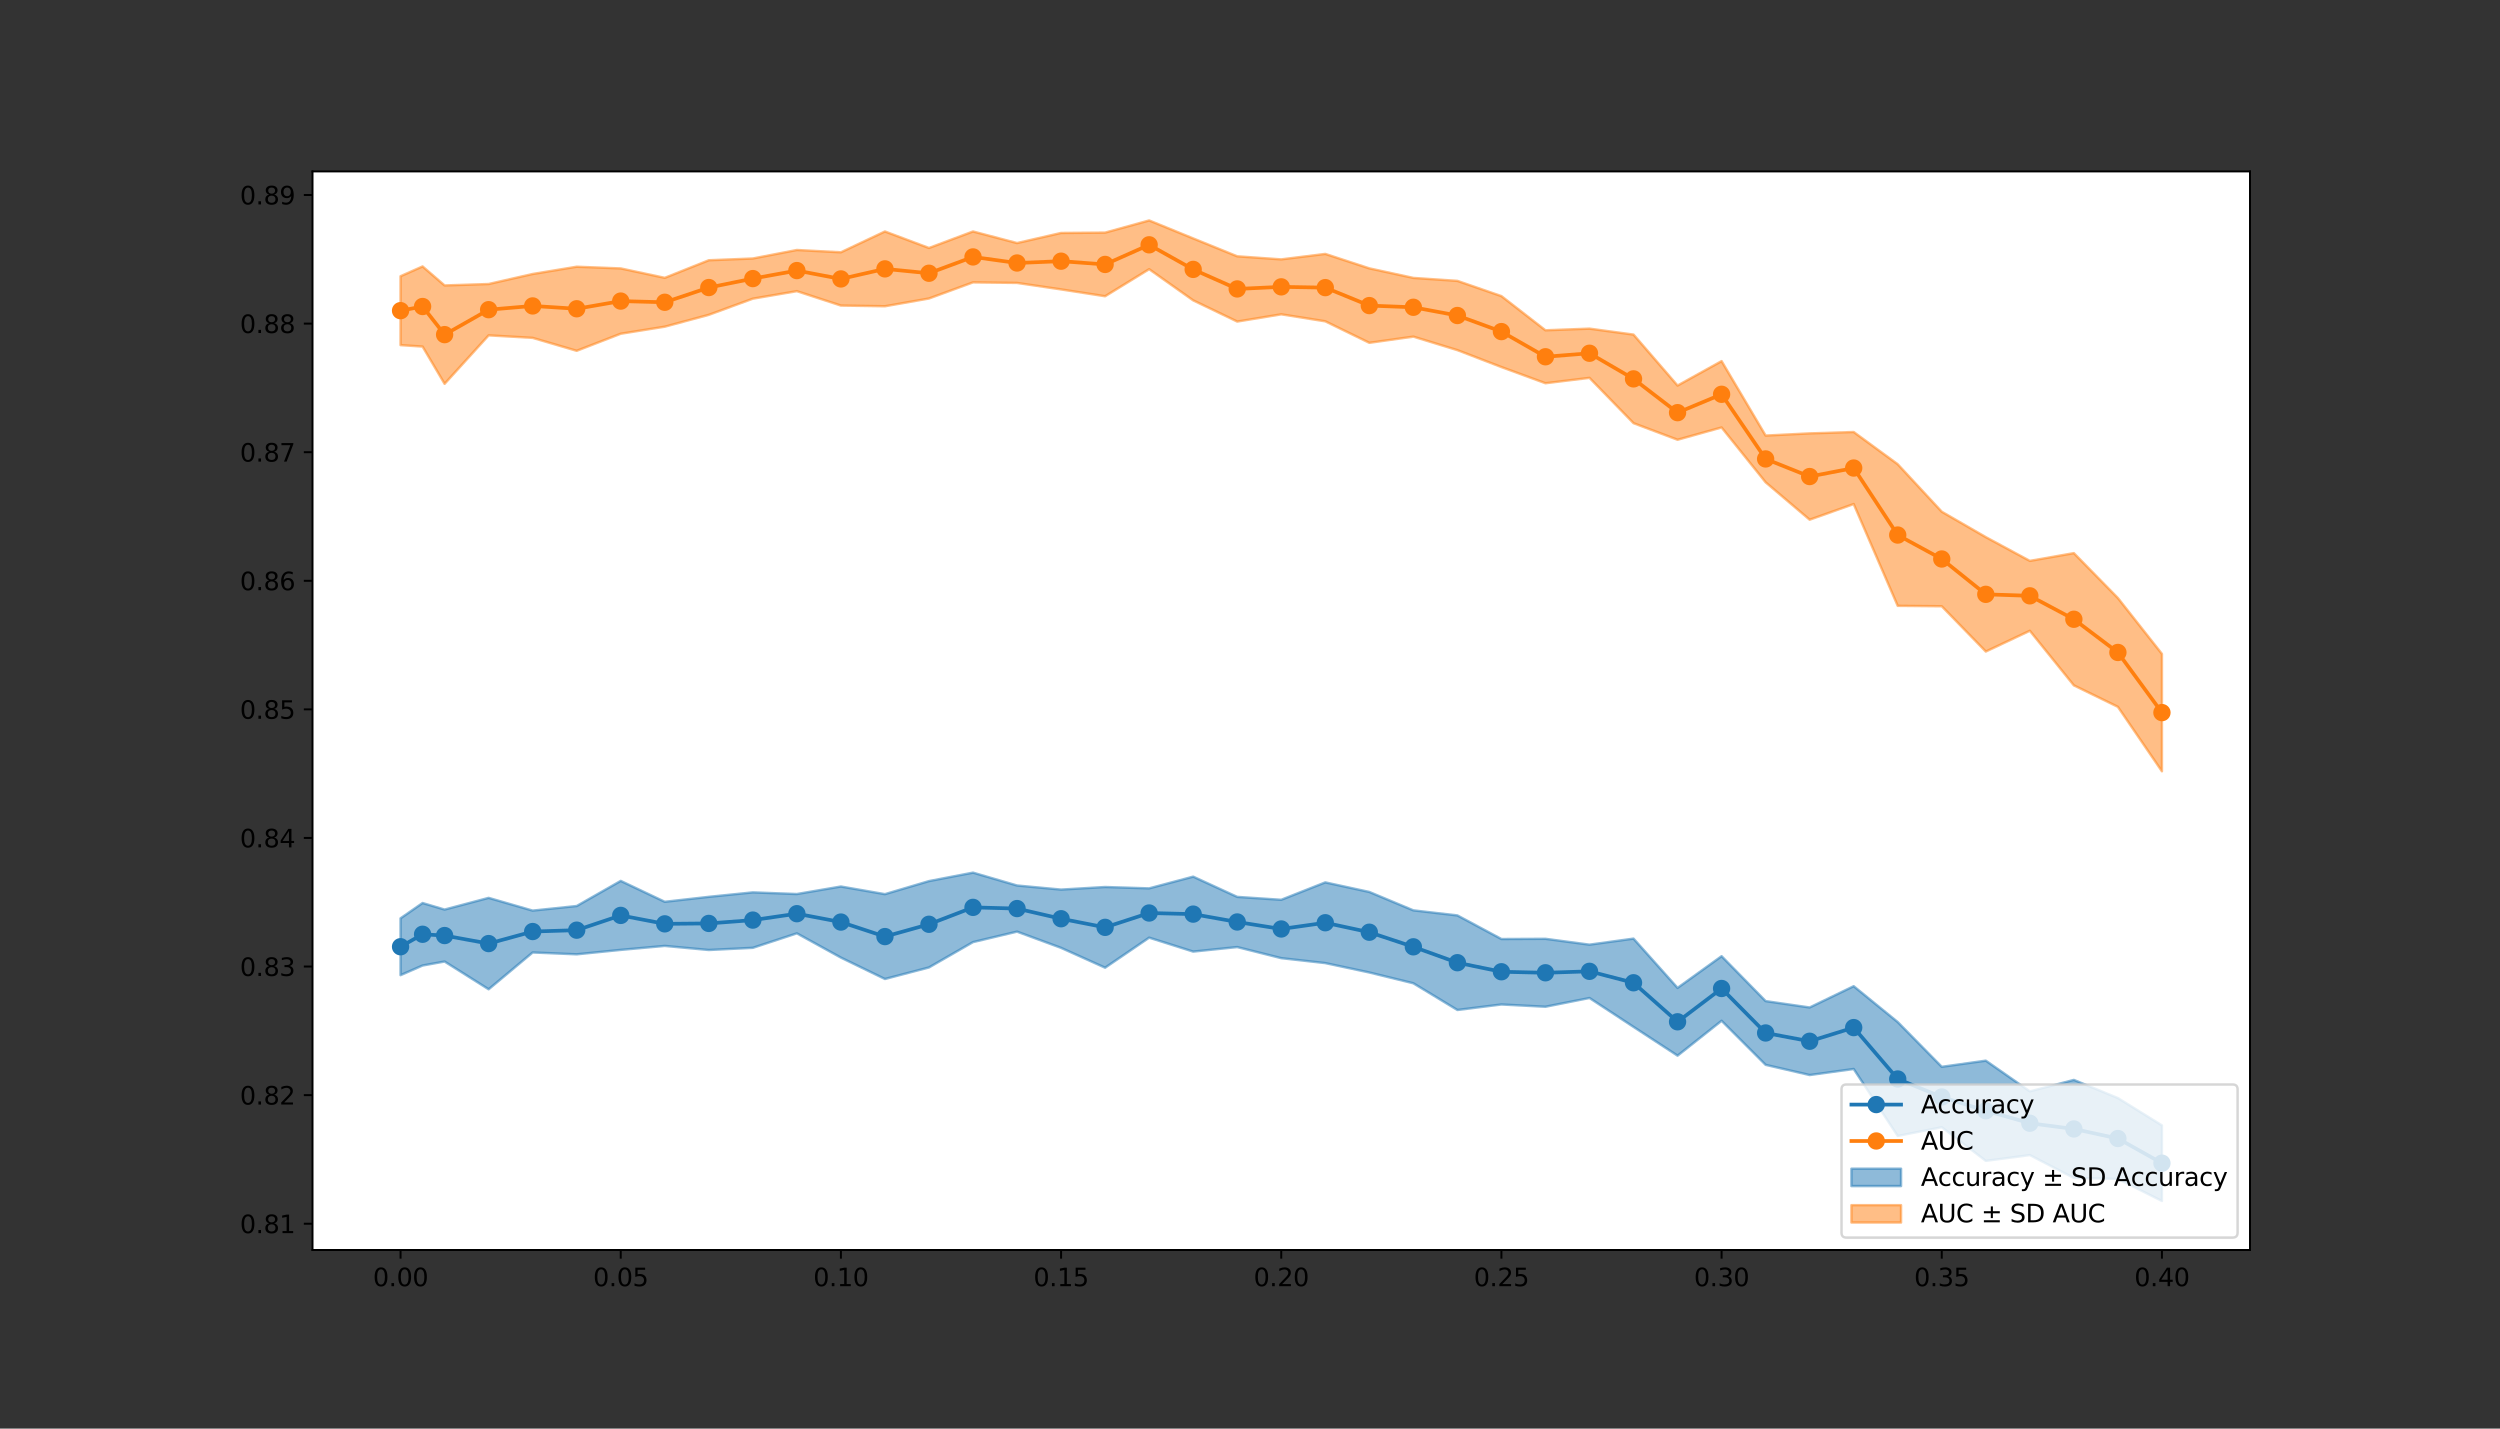 <?xml version="1.0" encoding="utf-8" standalone="no"?>
<!DOCTYPE svg PUBLIC "-//W3C//DTD SVG 1.1//EN"
  "http://www.w3.org/Graphics/SVG/1.1/DTD/svg11.dtd">
<svg height="576pt" version="1.1" viewBox="0 0 1008 576" width="1008pt" xmlns="http://www.w3.org/2000/svg" xmlns:xlink="http://www.w3.org/1999/xlink">
 <rect x="0" y="0" width="1008" height="576" fill="#333333" stroke="none"/>
 <defs>
  <style type="text/css">*{stroke-linecap:butt;stroke-linejoin:round;}</style>
 </defs>
 <g id="figure_1">
  <g id="patch_1">
   <path d="M 0 576 
L 1008 576 
L 1008 0 
L 0 0 
z
" style="fill:none;"/>
  </g>
  <g id="axes_1">
   <g id="patch_2">
    <path d="M 126 504 
L 907.2 504 
L 907.2 69.12 
L 126 69.12 
z
" style="fill:#ffffff;"/>
   </g>
   <g id="PolyCollection_1">
    <defs>
     <path d="M 161.509 -205.732 
L 161.509 -182.819 
L 170.386 -186.707 
L 179.264 -188.313 
L 197.018 -177.125 
L 214.773 -191.968 
L 232.527 -191.219 
L 250.282 -193.006 
L 268.036 -194.611 
L 285.791 -192.961 
L 303.545 -193.841 
L 321.3 -199.676 
L 339.055 -189.897 
L 356.809 -181.273 
L 374.564 -185.923 
L 392.318 -196.144 
L 410.073 -200.365 
L 427.827 -193.821 
L 445.582 -185.826 
L 463.336 -197.941 
L 481.091 -192.32 
L 498.845 -194.147 
L 516.6 -189.675 
L 534.355 -187.682 
L 552.109 -183.896 
L 569.864 -179.542 
L 587.618 -168.776 
L 605.373 -170.995 
L 623.127 -170.082 
L 640.882 -173.611 
L 658.636 -161.954 
L 676.391 -150.361 
L 694.145 -164.423 
L 711.9 -146.656 
L 729.655 -142.546 
L 747.409 -144.985 
L 765.164 -117.995 
L 782.918 -121.513 
L 800.673 -107.942 
L 818.427 -110.275 
L 836.182 -101.044 
L 853.936 -100.653 
L 871.691 -91.767 
L 871.691 -122.238 
L 871.691 -122.238 
L 853.936 -133.251 
L 836.182 -140.572 
L 818.427 -135.955 
L 800.673 -148.34 
L 782.918 -145.855 
L 765.164 -163.901 
L 747.409 -178.361 
L 729.655 -169.783 
L 711.9 -172.352 
L 694.145 -190.458 
L 676.391 -177.667 
L 658.636 -197.541 
L 640.882 -195.11 
L 623.127 -197.469 
L 605.373 -197.382 
L 587.618 -206.899 
L 569.864 -208.94 
L 552.109 -216.36 
L 534.355 -220.217 
L 516.6 -213.198 
L 498.845 -214.372 
L 481.091 -222.533 
L 463.336 -217.807 
L 445.582 -218.355 
L 427.827 -217.314 
L 410.073 -218.964 
L 392.318 -224.149 
L 374.564 -220.737 
L 356.809 -215.472 
L 339.055 -218.553 
L 321.3 -215.522 
L 303.545 -216.192 
L 285.791 -214.388 
L 268.036 -212.393 
L 250.282 -220.815 
L 232.527 -210.69 
L 214.773 -208.839 
L 197.018 -213.974 
L 179.264 -209.258 
L 170.386 -211.897 
L 161.509 -205.732 
z
" id="mc3b24906cd" style="stroke:#1f77b4;stroke-opacity:0.5;"/>
    </defs>
    <g clip-path="url(#p1fa6689e4a)">
     <use style="fill:#1f77b4;fill-opacity:0.5;stroke:#1f77b4;stroke-opacity:0.5;" x="0" xlink:href="#mc3b24906cd" y="576"/>
    </g>
   </g>
   <g id="PolyCollection_2">
    <defs>
     <path d="M 161.509 -464.632 
L 161.509 -436.849 
L 170.386 -436.261 
L 179.264 -421.243 
L 197.018 -440.786 
L 214.773 -439.769 
L 232.527 -434.555 
L 250.282 -441.437 
L 268.036 -444.278 
L 285.791 -449.062 
L 303.545 -455.573 
L 321.3 -458.605 
L 339.055 -452.799 
L 356.809 -452.513 
L 374.564 -455.643 
L 392.318 -462.149 
L 410.073 -461.925 
L 427.827 -459.311 
L 445.582 -456.553 
L 463.336 -467.466 
L 481.091 -454.894 
L 498.845 -446.346 
L 516.6 -449.265 
L 534.355 -446.443 
L 552.109 -437.78 
L 569.864 -440.272 
L 587.618 -434.827 
L 605.373 -427.998 
L 623.127 -421.482 
L 640.882 -423.649 
L 658.636 -405.381 
L 676.391 -398.694 
L 694.145 -403.648 
L 711.9 -381.535 
L 729.655 -366.457 
L 747.409 -372.767 
L 765.164 -331.726 
L 782.918 -331.553 
L 800.673 -313.3 
L 818.427 -321.676 
L 836.182 -299.657 
L 853.936 -290.995 
L 871.691 -265.023 
L 871.691 -312.338 
L 871.691 -312.338 
L 853.936 -334.858 
L 836.182 -352.976 
L 818.427 -349.848 
L 800.673 -359.427 
L 782.918 -369.67 
L 765.164 -388.81 
L 747.409 -401.813 
L 729.655 -401.258 
L 711.9 -400.373 
L 694.145 -430.394 
L 676.391 -420.539 
L 658.636 -441.091 
L 640.882 -443.49 
L 623.127 -442.823 
L 605.373 -456.604 
L 587.618 -462.746 
L 569.864 -463.942 
L 552.109 -467.796 
L 534.355 -473.617 
L 516.6 -471.416 
L 498.845 -472.655 
L 481.091 -479.863 
L 463.336 -487.113 
L 445.582 -482.206 
L 427.827 -482.07 
L 410.073 -477.994 
L 392.318 -482.666 
L 374.564 -476.008 
L 356.809 -482.666 
L 339.055 -474.269 
L 321.3 -475.202 
L 303.545 -471.771 
L 285.791 -471.061 
L 268.036 -463.97 
L 250.282 -467.767 
L 232.527 -468.455 
L 214.773 -465.526 
L 197.018 -461.482 
L 179.264 -460.909 
L 170.386 -468.567 
L 161.509 -464.632 
z
" id="m35dcab99c6" style="stroke:#ff7f0e;stroke-opacity:0.5;"/>
    </defs>
    <g clip-path="url(#p1fa6689e4a)">
     <use style="fill:#ff7f0e;fill-opacity:0.5;stroke:#ff7f0e;stroke-opacity:0.5;" x="0" xlink:href="#m35dcab99c6" y="576"/>
    </g>
   </g>
   <g id="matplotlib.axis_1">
    <g id="xtick_1">
     <g id="line2d_1">
      <defs>
       <path d="M 0 0 
L 0 3.5 
" id="mb67e1bfc4e" style="stroke:#000000;stroke-width:0.8;"/>
      </defs>
      <g>
       <use style="stroke:#000000;stroke-width:0.8;" x="161.509" xlink:href="#mb67e1bfc4e" y="504"/>
      </g>
     </g>
     <g id="text_1">
      <!-- 0.00 -->
      <g transform="translate(150.376 518.598)scale(0.1 -0.1)">
       <defs>
        <path d="M 2034 4250 
Q 1547 4250 1301 3770 
Q 1056 3291 1056 2328 
Q 1056 1369 1301 889 
Q 1547 409 2034 409 
Q 2525 409 2770 889 
Q 3016 1369 3016 2328 
Q 3016 3291 2770 3770 
Q 2525 4250 2034 4250 
z
M 2034 4750 
Q 2819 4750 3233 4129 
Q 3647 3509 3647 2328 
Q 3647 1150 3233 529 
Q 2819 -91 2034 -91 
Q 1250 -91 836 529 
Q 422 1150 422 2328 
Q 422 3509 836 4129 
Q 1250 4750 2034 4750 
z
" id="DejaVuSans-30" transform="scale(0.016)"/>
        <path d="M 684 794 
L 1344 794 
L 1344 0 
L 684 0 
L 684 794 
z
" id="DejaVuSans-2e" transform="scale(0.016)"/>
       </defs>
       <use xlink:href="#DejaVuSans-30"/>
       <use x="63.623" xlink:href="#DejaVuSans-2e"/>
       <use x="95.41" xlink:href="#DejaVuSans-30"/>
       <use x="159.033" xlink:href="#DejaVuSans-30"/>
      </g>
     </g>
    </g>
    <g id="xtick_2">
     <g id="line2d_2">
      <g>
       <use style="stroke:#000000;stroke-width:0.8;" x="250.282" xlink:href="#mb67e1bfc4e" y="504"/>
      </g>
     </g>
     <g id="text_2">
      <!-- 0.05 -->
      <g transform="translate(239.149 518.598)scale(0.1 -0.1)">
       <defs>
        <path d="M 691 4666 
L 3169 4666 
L 3169 4134 
L 1269 4134 
L 1269 2991 
Q 1406 3038 1543 3061 
Q 1681 3084 1819 3084 
Q 2600 3084 3056 2656 
Q 3513 2228 3513 1497 
Q 3513 744 3044 326 
Q 2575 -91 1722 -91 
Q 1428 -91 1123 -41 
Q 819 9 494 109 
L 494 744 
Q 775 591 1075 516 
Q 1375 441 1709 441 
Q 2250 441 2565 725 
Q 2881 1009 2881 1497 
Q 2881 1984 2565 2268 
Q 2250 2553 1709 2553 
Q 1456 2553 1204 2497 
Q 953 2441 691 2322 
L 691 4666 
z
" id="DejaVuSans-35" transform="scale(0.016)"/>
       </defs>
       <use xlink:href="#DejaVuSans-30"/>
       <use x="63.623" xlink:href="#DejaVuSans-2e"/>
       <use x="95.41" xlink:href="#DejaVuSans-30"/>
       <use x="159.033" xlink:href="#DejaVuSans-35"/>
      </g>
     </g>
    </g>
    <g id="xtick_3">
     <g id="line2d_3">
      <g>
       <use style="stroke:#000000;stroke-width:0.8;" x="339.055" xlink:href="#mb67e1bfc4e" y="504"/>
      </g>
     </g>
     <g id="text_3">
      <!-- 0.10 -->
      <g transform="translate(327.922 518.598)scale(0.1 -0.1)">
       <defs>
        <path d="M 794 531 
L 1825 531 
L 1825 4091 
L 703 3866 
L 703 4441 
L 1819 4666 
L 2450 4666 
L 2450 531 
L 3481 531 
L 3481 0 
L 794 0 
L 794 531 
z
" id="DejaVuSans-31" transform="scale(0.016)"/>
       </defs>
       <use xlink:href="#DejaVuSans-30"/>
       <use x="63.623" xlink:href="#DejaVuSans-2e"/>
       <use x="95.41" xlink:href="#DejaVuSans-31"/>
       <use x="159.033" xlink:href="#DejaVuSans-30"/>
      </g>
     </g>
    </g>
    <g id="xtick_4">
     <g id="line2d_4">
      <g>
       <use style="stroke:#000000;stroke-width:0.8;" x="427.827" xlink:href="#mb67e1bfc4e" y="504"/>
      </g>
     </g>
     <g id="text_4">
      <!-- 0.15 -->
      <g transform="translate(416.694 518.598)scale(0.1 -0.1)">
       <use xlink:href="#DejaVuSans-30"/>
       <use x="63.623" xlink:href="#DejaVuSans-2e"/>
       <use x="95.41" xlink:href="#DejaVuSans-31"/>
       <use x="159.033" xlink:href="#DejaVuSans-35"/>
      </g>
     </g>
    </g>
    <g id="xtick_5">
     <g id="line2d_5">
      <g>
       <use style="stroke:#000000;stroke-width:0.8;" x="516.6" xlink:href="#mb67e1bfc4e" y="504"/>
      </g>
     </g>
     <g id="text_5">
      <!-- 0.20 -->
      <g transform="translate(505.467 518.598)scale(0.1 -0.1)">
       <defs>
        <path d="M 1228 531 
L 3431 531 
L 3431 0 
L 469 0 
L 469 531 
Q 828 903 1448 1529 
Q 2069 2156 2228 2338 
Q 2531 2678 2651 2914 
Q 2772 3150 2772 3378 
Q 2772 3750 2511 3984 
Q 2250 4219 1831 4219 
Q 1534 4219 1204 4116 
Q 875 4013 500 3803 
L 500 4441 
Q 881 4594 1212 4672 
Q 1544 4750 1819 4750 
Q 2544 4750 2975 4387 
Q 3406 4025 3406 3419 
Q 3406 3131 3298 2873 
Q 3191 2616 2906 2266 
Q 2828 2175 2409 1742 
Q 1991 1309 1228 531 
z
" id="DejaVuSans-32" transform="scale(0.016)"/>
       </defs>
       <use xlink:href="#DejaVuSans-30"/>
       <use x="63.623" xlink:href="#DejaVuSans-2e"/>
       <use x="95.41" xlink:href="#DejaVuSans-32"/>
       <use x="159.033" xlink:href="#DejaVuSans-30"/>
      </g>
     </g>
    </g>
    <g id="xtick_6">
     <g id="line2d_6">
      <g>
       <use style="stroke:#000000;stroke-width:0.8;" x="605.373" xlink:href="#mb67e1bfc4e" y="504"/>
      </g>
     </g>
     <g id="text_6">
      <!-- 0.25 -->
      <g transform="translate(594.24 518.598)scale(0.1 -0.1)">
       <use xlink:href="#DejaVuSans-30"/>
       <use x="63.623" xlink:href="#DejaVuSans-2e"/>
       <use x="95.41" xlink:href="#DejaVuSans-32"/>
       <use x="159.033" xlink:href="#DejaVuSans-35"/>
      </g>
     </g>
    </g>
    <g id="xtick_7">
     <g id="line2d_7">
      <g>
       <use style="stroke:#000000;stroke-width:0.8;" x="694.145" xlink:href="#mb67e1bfc4e" y="504"/>
      </g>
     </g>
     <g id="text_7">
      <!-- 0.30 -->
      <g transform="translate(683.013 518.598)scale(0.1 -0.1)">
       <defs>
        <path d="M 2597 2516 
Q 3050 2419 3304 2112 
Q 3559 1806 3559 1356 
Q 3559 666 3084 287 
Q 2609 -91 1734 -91 
Q 1441 -91 1130 -33 
Q 819 25 488 141 
L 488 750 
Q 750 597 1062 519 
Q 1375 441 1716 441 
Q 2309 441 2620 675 
Q 2931 909 2931 1356 
Q 2931 1769 2642 2001 
Q 2353 2234 1838 2234 
L 1294 2234 
L 1294 2753 
L 1863 2753 
Q 2328 2753 2575 2939 
Q 2822 3125 2822 3475 
Q 2822 3834 2567 4026 
Q 2313 4219 1838 4219 
Q 1578 4219 1281 4162 
Q 984 4106 628 3988 
L 628 4550 
Q 988 4650 1302 4700 
Q 1616 4750 1894 4750 
Q 2613 4750 3031 4423 
Q 3450 4097 3450 3541 
Q 3450 3153 3228 2886 
Q 3006 2619 2597 2516 
z
" id="DejaVuSans-33" transform="scale(0.016)"/>
       </defs>
       <use xlink:href="#DejaVuSans-30"/>
       <use x="63.623" xlink:href="#DejaVuSans-2e"/>
       <use x="95.41" xlink:href="#DejaVuSans-33"/>
       <use x="159.033" xlink:href="#DejaVuSans-30"/>
      </g>
     </g>
    </g>
    <g id="xtick_8">
     <g id="line2d_8">
      <g>
       <use style="stroke:#000000;stroke-width:0.8;" x="782.918" xlink:href="#mb67e1bfc4e" y="504"/>
      </g>
     </g>
     <g id="text_8">
      <!-- 0.35 -->
      <g transform="translate(771.785 518.598)scale(0.1 -0.1)">
       <use xlink:href="#DejaVuSans-30"/>
       <use x="63.623" xlink:href="#DejaVuSans-2e"/>
       <use x="95.41" xlink:href="#DejaVuSans-33"/>
       <use x="159.033" xlink:href="#DejaVuSans-35"/>
      </g>
     </g>
    </g>
    <g id="xtick_9">
     <g id="line2d_9">
      <g>
       <use style="stroke:#000000;stroke-width:0.8;" x="871.691" xlink:href="#mb67e1bfc4e" y="504"/>
      </g>
     </g>
     <g id="text_9">
      <!-- 0.40 -->
      <g transform="translate(860.558 518.598)scale(0.1 -0.1)">
       <defs>
        <path d="M 2419 4116 
L 825 1625 
L 2419 1625 
L 2419 4116 
z
M 2253 4666 
L 3047 4666 
L 3047 1625 
L 3713 1625 
L 3713 1100 
L 3047 1100 
L 3047 0 
L 2419 0 
L 2419 1100 
L 313 1100 
L 313 1709 
L 2253 4666 
z
" id="DejaVuSans-34" transform="scale(0.016)"/>
       </defs>
       <use xlink:href="#DejaVuSans-30"/>
       <use x="63.623" xlink:href="#DejaVuSans-2e"/>
       <use x="95.41" xlink:href="#DejaVuSans-34"/>
       <use x="159.033" xlink:href="#DejaVuSans-30"/>
      </g>
     </g>
    </g>
   </g>
   <g id="matplotlib.axis_2">
    <g id="ytick_1">
     <g id="line2d_10">
      <defs>
       <path d="M 0 0 
L -3.5 0 
" id="m9cf5ce37ac" style="stroke:#000000;stroke-width:0.8;"/>
      </defs>
      <g>
       <use style="stroke:#000000;stroke-width:0.8;" x="126" xlink:href="#m9cf5ce37ac" y="493.406"/>
      </g>
     </g>
     <g id="text_10">
      <!-- 0.81 -->
      <g transform="translate(96.734 497.205)scale(0.1 -0.1)">
       <defs>
        <path d="M 2034 2216 
Q 1584 2216 1326 1975 
Q 1069 1734 1069 1313 
Q 1069 891 1326 650 
Q 1584 409 2034 409 
Q 2484 409 2743 651 
Q 3003 894 3003 1313 
Q 3003 1734 2745 1975 
Q 2488 2216 2034 2216 
z
M 1403 2484 
Q 997 2584 770 2862 
Q 544 3141 544 3541 
Q 544 4100 942 4425 
Q 1341 4750 2034 4750 
Q 2731 4750 3128 4425 
Q 3525 4100 3525 3541 
Q 3525 3141 3298 2862 
Q 3072 2584 2669 2484 
Q 3125 2378 3379 2068 
Q 3634 1759 3634 1313 
Q 3634 634 3220 271 
Q 2806 -91 2034 -91 
Q 1263 -91 848 271 
Q 434 634 434 1313 
Q 434 1759 690 2068 
Q 947 2378 1403 2484 
z
M 1172 3481 
Q 1172 3119 1398 2916 
Q 1625 2713 2034 2713 
Q 2441 2713 2670 2916 
Q 2900 3119 2900 3481 
Q 2900 3844 2670 4047 
Q 2441 4250 2034 4250 
Q 1625 4250 1398 4047 
Q 1172 3844 1172 3481 
z
" id="DejaVuSans-38" transform="scale(0.016)"/>
       </defs>
       <use xlink:href="#DejaVuSans-30"/>
       <use x="63.623" xlink:href="#DejaVuSans-2e"/>
       <use x="95.41" xlink:href="#DejaVuSans-38"/>
       <use x="159.033" xlink:href="#DejaVuSans-31"/>
      </g>
     </g>
    </g>
    <g id="ytick_2">
     <g id="line2d_11">
      <g>
       <use style="stroke:#000000;stroke-width:0.8;" x="126" xlink:href="#m9cf5ce37ac" y="441.559"/>
      </g>
     </g>
     <g id="text_11">
      <!-- 0.82 -->
      <g transform="translate(96.734 445.358)scale(0.1 -0.1)">
       <use xlink:href="#DejaVuSans-30"/>
       <use x="63.623" xlink:href="#DejaVuSans-2e"/>
       <use x="95.41" xlink:href="#DejaVuSans-38"/>
       <use x="159.033" xlink:href="#DejaVuSans-32"/>
      </g>
     </g>
    </g>
    <g id="ytick_3">
     <g id="line2d_12">
      <g>
       <use style="stroke:#000000;stroke-width:0.8;" x="126" xlink:href="#m9cf5ce37ac" y="389.712"/>
      </g>
     </g>
     <g id="text_12">
      <!-- 0.83 -->
      <g transform="translate(96.734 393.511)scale(0.1 -0.1)">
       <use xlink:href="#DejaVuSans-30"/>
       <use x="63.623" xlink:href="#DejaVuSans-2e"/>
       <use x="95.41" xlink:href="#DejaVuSans-38"/>
       <use x="159.033" xlink:href="#DejaVuSans-33"/>
      </g>
     </g>
    </g>
    <g id="ytick_4">
     <g id="line2d_13">
      <g>
       <use style="stroke:#000000;stroke-width:0.8;" x="126" xlink:href="#m9cf5ce37ac" y="337.864"/>
      </g>
     </g>
     <g id="text_13">
      <!-- 0.84 -->
      <g transform="translate(96.734 341.663)scale(0.1 -0.1)">
       <use xlink:href="#DejaVuSans-30"/>
       <use x="63.623" xlink:href="#DejaVuSans-2e"/>
       <use x="95.41" xlink:href="#DejaVuSans-38"/>
       <use x="159.033" xlink:href="#DejaVuSans-34"/>
      </g>
     </g>
    </g>
    <g id="ytick_5">
     <g id="line2d_14">
      <g>
       <use style="stroke:#000000;stroke-width:0.8;" x="126" xlink:href="#m9cf5ce37ac" y="286.017"/>
      </g>
     </g>
     <g id="text_14">
      <!-- 0.85 -->
      <g transform="translate(96.734 289.816)scale(0.1 -0.1)">
       <use xlink:href="#DejaVuSans-30"/>
       <use x="63.623" xlink:href="#DejaVuSans-2e"/>
       <use x="95.41" xlink:href="#DejaVuSans-38"/>
       <use x="159.033" xlink:href="#DejaVuSans-35"/>
      </g>
     </g>
    </g>
    <g id="ytick_6">
     <g id="line2d_15">
      <g>
       <use style="stroke:#000000;stroke-width:0.8;" x="126" xlink:href="#m9cf5ce37ac" y="234.17"/>
      </g>
     </g>
     <g id="text_15">
      <!-- 0.86 -->
      <g transform="translate(96.734 237.969)scale(0.1 -0.1)">
       <defs>
        <path d="M 2113 2584 
Q 1688 2584 1439 2293 
Q 1191 2003 1191 1497 
Q 1191 994 1439 701 
Q 1688 409 2113 409 
Q 2538 409 2786 701 
Q 3034 994 3034 1497 
Q 3034 2003 2786 2293 
Q 2538 2584 2113 2584 
z
M 3366 4563 
L 3366 3988 
Q 3128 4100 2886 4159 
Q 2644 4219 2406 4219 
Q 1781 4219 1451 3797 
Q 1122 3375 1075 2522 
Q 1259 2794 1537 2939 
Q 1816 3084 2150 3084 
Q 2853 3084 3261 2657 
Q 3669 2231 3669 1497 
Q 3669 778 3244 343 
Q 2819 -91 2113 -91 
Q 1303 -91 875 529 
Q 447 1150 447 2328 
Q 447 3434 972 4092 
Q 1497 4750 2381 4750 
Q 2619 4750 2861 4703 
Q 3103 4656 3366 4563 
z
" id="DejaVuSans-36" transform="scale(0.016)"/>
       </defs>
       <use xlink:href="#DejaVuSans-30"/>
       <use x="63.623" xlink:href="#DejaVuSans-2e"/>
       <use x="95.41" xlink:href="#DejaVuSans-38"/>
       <use x="159.033" xlink:href="#DejaVuSans-36"/>
      </g>
     </g>
    </g>
    <g id="ytick_7">
     <g id="line2d_16">
      <g>
       <use style="stroke:#000000;stroke-width:0.8;" x="126" xlink:href="#m9cf5ce37ac" y="182.322"/>
      </g>
     </g>
     <g id="text_16">
      <!-- 0.87 -->
      <g transform="translate(96.734 186.122)scale(0.1 -0.1)">
       <defs>
        <path d="M 525 4666 
L 3525 4666 
L 3525 4397 
L 1831 0 
L 1172 0 
L 2766 4134 
L 525 4134 
L 525 4666 
z
" id="DejaVuSans-37" transform="scale(0.016)"/>
       </defs>
       <use xlink:href="#DejaVuSans-30"/>
       <use x="63.623" xlink:href="#DejaVuSans-2e"/>
       <use x="95.41" xlink:href="#DejaVuSans-38"/>
       <use x="159.033" xlink:href="#DejaVuSans-37"/>
      </g>
     </g>
    </g>
    <g id="ytick_8">
     <g id="line2d_17">
      <g>
       <use style="stroke:#000000;stroke-width:0.8;" x="126" xlink:href="#m9cf5ce37ac" y="130.475"/>
      </g>
     </g>
     <g id="text_17">
      <!-- 0.88 -->
      <g transform="translate(96.734 134.274)scale(0.1 -0.1)">
       <use xlink:href="#DejaVuSans-30"/>
       <use x="63.623" xlink:href="#DejaVuSans-2e"/>
       <use x="95.41" xlink:href="#DejaVuSans-38"/>
       <use x="159.033" xlink:href="#DejaVuSans-38"/>
      </g>
     </g>
    </g>
    <g id="ytick_9">
     <g id="line2d_18">
      <g>
       <use style="stroke:#000000;stroke-width:0.8;" x="126" xlink:href="#m9cf5ce37ac" y="78.628"/>
      </g>
     </g>
     <g id="text_18">
      <!-- 0.89 -->
      <g transform="translate(96.734 82.427)scale(0.1 -0.1)">
       <defs>
        <path d="M 703 97 
L 703 672 
Q 941 559 1184 500 
Q 1428 441 1663 441 
Q 2288 441 2617 861 
Q 2947 1281 2994 2138 
Q 2813 1869 2534 1725 
Q 2256 1581 1919 1581 
Q 1219 1581 811 2004 
Q 403 2428 403 3163 
Q 403 3881 828 4315 
Q 1253 4750 1959 4750 
Q 2769 4750 3195 4129 
Q 3622 3509 3622 2328 
Q 3622 1225 3098 567 
Q 2575 -91 1691 -91 
Q 1453 -91 1209 -44 
Q 966 3 703 97 
z
M 1959 2075 
Q 2384 2075 2632 2365 
Q 2881 2656 2881 3163 
Q 2881 3666 2632 3958 
Q 2384 4250 1959 4250 
Q 1534 4250 1286 3958 
Q 1038 3666 1038 3163 
Q 1038 2656 1286 2365 
Q 1534 2075 1959 2075 
z
" id="DejaVuSans-39" transform="scale(0.016)"/>
       </defs>
       <use xlink:href="#DejaVuSans-30"/>
       <use x="63.623" xlink:href="#DejaVuSans-2e"/>
       <use x="95.41" xlink:href="#DejaVuSans-38"/>
       <use x="159.033" xlink:href="#DejaVuSans-39"/>
      </g>
     </g>
    </g>
   </g>
   <g id="line2d_19">
    <path clip-path="url(#p1fa6689e4a)" d="M 161.509 381.724 
L 170.386 376.698 
L 179.264 377.214 
L 197.018 380.451 
L 214.773 375.596 
L 232.527 375.046 
L 250.282 369.09 
L 268.036 372.498 
L 285.791 372.326 
L 303.545 370.983 
L 321.3 368.401 
L 339.055 371.775 
L 356.809 377.628 
L 374.564 372.67 
L 392.318 365.853 
L 410.073 366.335 
L 427.827 370.432 
L 445.582 373.909 
L 463.336 368.126 
L 481.091 368.573 
L 498.845 371.741 
L 516.6 374.564 
L 534.355 372.05 
L 552.109 375.872 
L 569.864 381.759 
L 587.618 388.162 
L 605.373 391.812 
L 623.127 392.225 
L 640.882 391.639 
L 658.636 396.253 
L 676.391 411.986 
L 694.145 398.559 
L 711.9 416.496 
L 729.655 419.835 
L 747.409 414.327 
L 765.164 435.052 
L 782.918 442.316 
L 800.673 447.859 
L 818.427 452.885 
L 836.182 455.192 
L 853.936 459.048 
L 871.691 468.997 
" style="fill:none;stroke:#1f77b4;stroke-linecap:square;stroke-width:1.5;"/>
    <defs>
     <path d="M 0 3 
C 0.796 3 1.559 2.684 2.121 2.121 
C 2.684 1.559 3 0.796 3 0 
C 3 -0.796 2.684 -1.559 2.121 -2.121 
C 1.559 -2.684 0.796 -3 0 -3 
C -0.796 -3 -1.559 -2.684 -2.121 -2.121 
C -2.684 -1.559 -3 -0.796 -3 0 
C -3 0.796 -2.684 1.559 -2.121 2.121 
C -1.559 2.684 -0.796 3 0 3 
z
" id="me7b19a01c4" style="stroke:#1f77b4;"/>
    </defs>
    <g clip-path="url(#p1fa6689e4a)">
     <use style="fill:#1f77b4;stroke:#1f77b4;" x="161.509" xlink:href="#me7b19a01c4" y="381.724"/>
     <use style="fill:#1f77b4;stroke:#1f77b4;" x="170.386" xlink:href="#me7b19a01c4" y="376.698"/>
     <use style="fill:#1f77b4;stroke:#1f77b4;" x="179.264" xlink:href="#me7b19a01c4" y="377.214"/>
     <use style="fill:#1f77b4;stroke:#1f77b4;" x="197.018" xlink:href="#me7b19a01c4" y="380.451"/>
     <use style="fill:#1f77b4;stroke:#1f77b4;" x="214.773" xlink:href="#me7b19a01c4" y="375.596"/>
     <use style="fill:#1f77b4;stroke:#1f77b4;" x="232.527" xlink:href="#me7b19a01c4" y="375.046"/>
     <use style="fill:#1f77b4;stroke:#1f77b4;" x="250.282" xlink:href="#me7b19a01c4" y="369.09"/>
     <use style="fill:#1f77b4;stroke:#1f77b4;" x="268.036" xlink:href="#me7b19a01c4" y="372.498"/>
     <use style="fill:#1f77b4;stroke:#1f77b4;" x="285.791" xlink:href="#me7b19a01c4" y="372.326"/>
     <use style="fill:#1f77b4;stroke:#1f77b4;" x="303.545" xlink:href="#me7b19a01c4" y="370.983"/>
     <use style="fill:#1f77b4;stroke:#1f77b4;" x="321.3" xlink:href="#me7b19a01c4" y="368.401"/>
     <use style="fill:#1f77b4;stroke:#1f77b4;" x="339.055" xlink:href="#me7b19a01c4" y="371.775"/>
     <use style="fill:#1f77b4;stroke:#1f77b4;" x="356.809" xlink:href="#me7b19a01c4" y="377.628"/>
     <use style="fill:#1f77b4;stroke:#1f77b4;" x="374.564" xlink:href="#me7b19a01c4" y="372.67"/>
     <use style="fill:#1f77b4;stroke:#1f77b4;" x="392.318" xlink:href="#me7b19a01c4" y="365.853"/>
     <use style="fill:#1f77b4;stroke:#1f77b4;" x="410.073" xlink:href="#me7b19a01c4" y="366.335"/>
     <use style="fill:#1f77b4;stroke:#1f77b4;" x="427.827" xlink:href="#me7b19a01c4" y="370.432"/>
     <use style="fill:#1f77b4;stroke:#1f77b4;" x="445.582" xlink:href="#me7b19a01c4" y="373.909"/>
     <use style="fill:#1f77b4;stroke:#1f77b4;" x="463.336" xlink:href="#me7b19a01c4" y="368.126"/>
     <use style="fill:#1f77b4;stroke:#1f77b4;" x="481.091" xlink:href="#me7b19a01c4" y="368.573"/>
     <use style="fill:#1f77b4;stroke:#1f77b4;" x="498.845" xlink:href="#me7b19a01c4" y="371.741"/>
     <use style="fill:#1f77b4;stroke:#1f77b4;" x="516.6" xlink:href="#me7b19a01c4" y="374.564"/>
     <use style="fill:#1f77b4;stroke:#1f77b4;" x="534.355" xlink:href="#me7b19a01c4" y="372.05"/>
     <use style="fill:#1f77b4;stroke:#1f77b4;" x="552.109" xlink:href="#me7b19a01c4" y="375.872"/>
     <use style="fill:#1f77b4;stroke:#1f77b4;" x="569.864" xlink:href="#me7b19a01c4" y="381.759"/>
     <use style="fill:#1f77b4;stroke:#1f77b4;" x="587.618" xlink:href="#me7b19a01c4" y="388.162"/>
     <use style="fill:#1f77b4;stroke:#1f77b4;" x="605.373" xlink:href="#me7b19a01c4" y="391.812"/>
     <use style="fill:#1f77b4;stroke:#1f77b4;" x="623.127" xlink:href="#me7b19a01c4" y="392.225"/>
     <use style="fill:#1f77b4;stroke:#1f77b4;" x="640.882" xlink:href="#me7b19a01c4" y="391.639"/>
     <use style="fill:#1f77b4;stroke:#1f77b4;" x="658.636" xlink:href="#me7b19a01c4" y="396.253"/>
     <use style="fill:#1f77b4;stroke:#1f77b4;" x="676.391" xlink:href="#me7b19a01c4" y="411.986"/>
     <use style="fill:#1f77b4;stroke:#1f77b4;" x="694.145" xlink:href="#me7b19a01c4" y="398.559"/>
     <use style="fill:#1f77b4;stroke:#1f77b4;" x="711.9" xlink:href="#me7b19a01c4" y="416.496"/>
     <use style="fill:#1f77b4;stroke:#1f77b4;" x="729.655" xlink:href="#me7b19a01c4" y="419.835"/>
     <use style="fill:#1f77b4;stroke:#1f77b4;" x="747.409" xlink:href="#me7b19a01c4" y="414.327"/>
     <use style="fill:#1f77b4;stroke:#1f77b4;" x="765.164" xlink:href="#me7b19a01c4" y="435.052"/>
     <use style="fill:#1f77b4;stroke:#1f77b4;" x="782.918" xlink:href="#me7b19a01c4" y="442.316"/>
     <use style="fill:#1f77b4;stroke:#1f77b4;" x="800.673" xlink:href="#me7b19a01c4" y="447.859"/>
     <use style="fill:#1f77b4;stroke:#1f77b4;" x="818.427" xlink:href="#me7b19a01c4" y="452.885"/>
     <use style="fill:#1f77b4;stroke:#1f77b4;" x="836.182" xlink:href="#me7b19a01c4" y="455.192"/>
     <use style="fill:#1f77b4;stroke:#1f77b4;" x="853.936" xlink:href="#me7b19a01c4" y="459.048"/>
     <use style="fill:#1f77b4;stroke:#1f77b4;" x="871.691" xlink:href="#me7b19a01c4" y="468.997"/>
    </g>
   </g>
   <g id="line2d_20">
    <path clip-path="url(#p1fa6689e4a)" d="M 161.509 125.26 
L 170.386 123.586 
L 179.264 134.924 
L 197.018 124.866 
L 214.773 123.353 
L 232.527 124.495 
L 250.282 121.398 
L 268.036 121.876 
L 285.791 115.939 
L 303.545 112.328 
L 321.3 109.096 
L 339.055 112.466 
L 356.809 108.411 
L 374.564 110.174 
L 392.318 103.593 
L 410.073 106.041 
L 427.827 105.309 
L 445.582 106.621 
L 463.336 98.71 
L 481.091 108.621 
L 498.845 116.499 
L 516.6 115.66 
L 534.355 115.97 
L 552.109 123.212 
L 569.864 123.893 
L 587.618 127.213 
L 605.373 133.699 
L 623.127 143.847 
L 640.882 142.431 
L 658.636 152.764 
L 676.391 166.383 
L 694.145 158.979 
L 711.9 185.046 
L 729.655 192.143 
L 747.409 188.71 
L 765.164 215.732 
L 782.918 225.389 
L 800.673 239.637 
L 818.427 240.238 
L 836.182 249.684 
L 853.936 263.074 
L 871.691 287.32 
" style="fill:none;stroke:#ff7f0e;stroke-linecap:square;stroke-width:1.5;"/>
    <defs>
     <path d="M 0 3 
C 0.796 3 1.559 2.684 2.121 2.121 
C 2.684 1.559 3 0.796 3 0 
C 3 -0.796 2.684 -1.559 2.121 -2.121 
C 1.559 -2.684 0.796 -3 0 -3 
C -0.796 -3 -1.559 -2.684 -2.121 -2.121 
C -2.684 -1.559 -3 -0.796 -3 0 
C -3 0.796 -2.684 1.559 -2.121 2.121 
C -1.559 2.684 -0.796 3 0 3 
z
" id="m45ea626b86" style="stroke:#ff7f0e;"/>
    </defs>
    <g clip-path="url(#p1fa6689e4a)">
     <use style="fill:#ff7f0e;stroke:#ff7f0e;" x="161.509" xlink:href="#m45ea626b86" y="125.26"/>
     <use style="fill:#ff7f0e;stroke:#ff7f0e;" x="170.386" xlink:href="#m45ea626b86" y="123.586"/>
     <use style="fill:#ff7f0e;stroke:#ff7f0e;" x="179.264" xlink:href="#m45ea626b86" y="134.924"/>
     <use style="fill:#ff7f0e;stroke:#ff7f0e;" x="197.018" xlink:href="#m45ea626b86" y="124.866"/>
     <use style="fill:#ff7f0e;stroke:#ff7f0e;" x="214.773" xlink:href="#m45ea626b86" y="123.353"/>
     <use style="fill:#ff7f0e;stroke:#ff7f0e;" x="232.527" xlink:href="#m45ea626b86" y="124.495"/>
     <use style="fill:#ff7f0e;stroke:#ff7f0e;" x="250.282" xlink:href="#m45ea626b86" y="121.398"/>
     <use style="fill:#ff7f0e;stroke:#ff7f0e;" x="268.036" xlink:href="#m45ea626b86" y="121.876"/>
     <use style="fill:#ff7f0e;stroke:#ff7f0e;" x="285.791" xlink:href="#m45ea626b86" y="115.939"/>
     <use style="fill:#ff7f0e;stroke:#ff7f0e;" x="303.545" xlink:href="#m45ea626b86" y="112.328"/>
     <use style="fill:#ff7f0e;stroke:#ff7f0e;" x="321.3" xlink:href="#m45ea626b86" y="109.096"/>
     <use style="fill:#ff7f0e;stroke:#ff7f0e;" x="339.055" xlink:href="#m45ea626b86" y="112.466"/>
     <use style="fill:#ff7f0e;stroke:#ff7f0e;" x="356.809" xlink:href="#m45ea626b86" y="108.411"/>
     <use style="fill:#ff7f0e;stroke:#ff7f0e;" x="374.564" xlink:href="#m45ea626b86" y="110.174"/>
     <use style="fill:#ff7f0e;stroke:#ff7f0e;" x="392.318" xlink:href="#m45ea626b86" y="103.593"/>
     <use style="fill:#ff7f0e;stroke:#ff7f0e;" x="410.073" xlink:href="#m45ea626b86" y="106.041"/>
     <use style="fill:#ff7f0e;stroke:#ff7f0e;" x="427.827" xlink:href="#m45ea626b86" y="105.309"/>
     <use style="fill:#ff7f0e;stroke:#ff7f0e;" x="445.582" xlink:href="#m45ea626b86" y="106.621"/>
     <use style="fill:#ff7f0e;stroke:#ff7f0e;" x="463.336" xlink:href="#m45ea626b86" y="98.71"/>
     <use style="fill:#ff7f0e;stroke:#ff7f0e;" x="481.091" xlink:href="#m45ea626b86" y="108.621"/>
     <use style="fill:#ff7f0e;stroke:#ff7f0e;" x="498.845" xlink:href="#m45ea626b86" y="116.499"/>
     <use style="fill:#ff7f0e;stroke:#ff7f0e;" x="516.6" xlink:href="#m45ea626b86" y="115.66"/>
     <use style="fill:#ff7f0e;stroke:#ff7f0e;" x="534.355" xlink:href="#m45ea626b86" y="115.97"/>
     <use style="fill:#ff7f0e;stroke:#ff7f0e;" x="552.109" xlink:href="#m45ea626b86" y="123.212"/>
     <use style="fill:#ff7f0e;stroke:#ff7f0e;" x="569.864" xlink:href="#m45ea626b86" y="123.893"/>
     <use style="fill:#ff7f0e;stroke:#ff7f0e;" x="587.618" xlink:href="#m45ea626b86" y="127.213"/>
     <use style="fill:#ff7f0e;stroke:#ff7f0e;" x="605.373" xlink:href="#m45ea626b86" y="133.699"/>
     <use style="fill:#ff7f0e;stroke:#ff7f0e;" x="623.127" xlink:href="#m45ea626b86" y="143.847"/>
     <use style="fill:#ff7f0e;stroke:#ff7f0e;" x="640.882" xlink:href="#m45ea626b86" y="142.431"/>
     <use style="fill:#ff7f0e;stroke:#ff7f0e;" x="658.636" xlink:href="#m45ea626b86" y="152.764"/>
     <use style="fill:#ff7f0e;stroke:#ff7f0e;" x="676.391" xlink:href="#m45ea626b86" y="166.383"/>
     <use style="fill:#ff7f0e;stroke:#ff7f0e;" x="694.145" xlink:href="#m45ea626b86" y="158.979"/>
     <use style="fill:#ff7f0e;stroke:#ff7f0e;" x="711.9" xlink:href="#m45ea626b86" y="185.046"/>
     <use style="fill:#ff7f0e;stroke:#ff7f0e;" x="729.655" xlink:href="#m45ea626b86" y="192.143"/>
     <use style="fill:#ff7f0e;stroke:#ff7f0e;" x="747.409" xlink:href="#m45ea626b86" y="188.71"/>
     <use style="fill:#ff7f0e;stroke:#ff7f0e;" x="765.164" xlink:href="#m45ea626b86" y="215.732"/>
     <use style="fill:#ff7f0e;stroke:#ff7f0e;" x="782.918" xlink:href="#m45ea626b86" y="225.389"/>
     <use style="fill:#ff7f0e;stroke:#ff7f0e;" x="800.673" xlink:href="#m45ea626b86" y="239.637"/>
     <use style="fill:#ff7f0e;stroke:#ff7f0e;" x="818.427" xlink:href="#m45ea626b86" y="240.238"/>
     <use style="fill:#ff7f0e;stroke:#ff7f0e;" x="836.182" xlink:href="#m45ea626b86" y="249.684"/>
     <use style="fill:#ff7f0e;stroke:#ff7f0e;" x="853.936" xlink:href="#m45ea626b86" y="263.074"/>
     <use style="fill:#ff7f0e;stroke:#ff7f0e;" x="871.691" xlink:href="#m45ea626b86" y="287.32"/>
    </g>
   </g>
   <g id="patch_3">
    <path d="M 126 504 
L 126 69.12 
" style="fill:none;stroke:#000000;stroke-linecap:square;stroke-linejoin:miter;stroke-width:0.8;"/>
   </g>
   <g id="patch_4">
    <path d="M 907.2 504 
L 907.2 69.12 
" style="fill:none;stroke:#000000;stroke-linecap:square;stroke-linejoin:miter;stroke-width:0.8;"/>
   </g>
   <g id="patch_5">
    <path d="M 126 504 
L 907.2 504 
" style="fill:none;stroke:#000000;stroke-linecap:square;stroke-linejoin:miter;stroke-width:0.8;"/>
   </g>
   <g id="patch_6">
    <path d="M 126 69.12 
L 907.2 69.12 
" style="fill:none;stroke:#000000;stroke-linecap:square;stroke-linejoin:miter;stroke-width:0.8;"/>
   </g>
   <g id="legend_1">
    <g id="patch_7">
     <path d="M 744.5 499 
L 900.2 499 
Q 902.2 499 902.2 497 
L 902.2 439.267 
Q 902.2 437.267 900.2 437.267 
L 744.5 437.267 
Q 742.5 437.267 742.5 439.267 
L 742.5 497 
Q 742.5 499 744.5 499 
z
" style="fill:#ffffff;opacity:0.8;stroke:#cccccc;stroke-linejoin:miter;"/>
    </g>
    <g id="line2d_21">
     <path d="M 746.5 445.366 
L 766.5 445.366 
" style="fill:none;stroke:#1f77b4;stroke-linecap:square;stroke-width:1.5;"/>
    </g>
    <g id="line2d_22">
     <g>
      <use style="fill:#1f77b4;stroke:#1f77b4;" x="756.5" xlink:href="#me7b19a01c4" y="445.366"/>
     </g>
    </g>
    <g id="text_19">
     <!-- Accuracy -->
     <g transform="translate(774.5 448.866)scale(0.1 -0.1)">
      <defs>
       <path d="M 2188 4044 
L 1331 1722 
L 3047 1722 
L 2188 4044 
z
M 1831 4666 
L 2547 4666 
L 4325 0 
L 3669 0 
L 3244 1197 
L 1141 1197 
L 716 0 
L 50 0 
L 1831 4666 
z
" id="DejaVuSans-41" transform="scale(0.016)"/>
       <path d="M 3122 3366 
L 3122 2828 
Q 2878 2963 2633 3030 
Q 2388 3097 2138 3097 
Q 1578 3097 1268 2742 
Q 959 2388 959 1747 
Q 959 1106 1268 751 
Q 1578 397 2138 397 
Q 2388 397 2633 464 
Q 2878 531 3122 666 
L 3122 134 
Q 2881 22 2623 -34 
Q 2366 -91 2075 -91 
Q 1284 -91 818 406 
Q 353 903 353 1747 
Q 353 2603 823 3093 
Q 1294 3584 2113 3584 
Q 2378 3584 2631 3529 
Q 2884 3475 3122 3366 
z
" id="DejaVuSans-63" transform="scale(0.016)"/>
       <path d="M 544 1381 
L 544 3500 
L 1119 3500 
L 1119 1403 
Q 1119 906 1312 657 
Q 1506 409 1894 409 
Q 2359 409 2629 706 
Q 2900 1003 2900 1516 
L 2900 3500 
L 3475 3500 
L 3475 0 
L 2900 0 
L 2900 538 
Q 2691 219 2414 64 
Q 2138 -91 1772 -91 
Q 1169 -91 856 284 
Q 544 659 544 1381 
z
M 1991 3584 
L 1991 3584 
z
" id="DejaVuSans-75" transform="scale(0.016)"/>
       <path d="M 2631 2963 
Q 2534 3019 2420 3045 
Q 2306 3072 2169 3072 
Q 1681 3072 1420 2755 
Q 1159 2438 1159 1844 
L 1159 0 
L 581 0 
L 581 3500 
L 1159 3500 
L 1159 2956 
Q 1341 3275 1631 3429 
Q 1922 3584 2338 3584 
Q 2397 3584 2469 3576 
Q 2541 3569 2628 3553 
L 2631 2963 
z
" id="DejaVuSans-72" transform="scale(0.016)"/>
       <path d="M 2194 1759 
Q 1497 1759 1228 1600 
Q 959 1441 959 1056 
Q 959 750 1161 570 
Q 1363 391 1709 391 
Q 2188 391 2477 730 
Q 2766 1069 2766 1631 
L 2766 1759 
L 2194 1759 
z
M 3341 1997 
L 3341 0 
L 2766 0 
L 2766 531 
Q 2569 213 2275 61 
Q 1981 -91 1556 -91 
Q 1019 -91 701 211 
Q 384 513 384 1019 
Q 384 1609 779 1909 
Q 1175 2209 1959 2209 
L 2766 2209 
L 2766 2266 
Q 2766 2663 2505 2880 
Q 2244 3097 1772 3097 
Q 1472 3097 1187 3025 
Q 903 2953 641 2809 
L 641 3341 
Q 956 3463 1253 3523 
Q 1550 3584 1831 3584 
Q 2591 3584 2966 3190 
Q 3341 2797 3341 1997 
z
" id="DejaVuSans-61" transform="scale(0.016)"/>
       <path d="M 2059 -325 
Q 1816 -950 1584 -1140 
Q 1353 -1331 966 -1331 
L 506 -1331 
L 506 -850 
L 844 -850 
Q 1081 -850 1212 -737 
Q 1344 -625 1503 -206 
L 1606 56 
L 191 3500 
L 800 3500 
L 1894 763 
L 2988 3500 
L 3597 3500 
L 2059 -325 
z
" id="DejaVuSans-79" transform="scale(0.016)"/>
      </defs>
      <use xlink:href="#DejaVuSans-41"/>
      <use x="66.658" xlink:href="#DejaVuSans-63"/>
      <use x="121.639" xlink:href="#DejaVuSans-63"/>
      <use x="176.619" xlink:href="#DejaVuSans-75"/>
      <use x="239.998" xlink:href="#DejaVuSans-72"/>
      <use x="281.111" xlink:href="#DejaVuSans-61"/>
      <use x="342.391" xlink:href="#DejaVuSans-63"/>
      <use x="397.371" xlink:href="#DejaVuSans-79"/>
     </g>
    </g>
    <g id="line2d_23">
     <path d="M 746.5 460.044 
L 766.5 460.044 
" style="fill:none;stroke:#ff7f0e;stroke-linecap:square;stroke-width:1.5;"/>
    </g>
    <g id="line2d_24">
     <g>
      <use style="fill:#ff7f0e;stroke:#ff7f0e;" x="756.5" xlink:href="#m45ea626b86" y="460.044"/>
     </g>
    </g>
    <g id="text_20">
     <!-- AUC -->
     <g transform="translate(774.5 463.544)scale(0.1 -0.1)">
      <defs>
       <path d="M 556 4666 
L 1191 4666 
L 1191 1831 
Q 1191 1081 1462 751 
Q 1734 422 2344 422 
Q 2950 422 3222 751 
Q 3494 1081 3494 1831 
L 3494 4666 
L 4128 4666 
L 4128 1753 
Q 4128 841 3676 375 
Q 3225 -91 2344 -91 
Q 1459 -91 1007 375 
Q 556 841 556 1753 
L 556 4666 
z
" id="DejaVuSans-55" transform="scale(0.016)"/>
       <path d="M 4122 4306 
L 4122 3641 
Q 3803 3938 3442 4084 
Q 3081 4231 2675 4231 
Q 1875 4231 1450 3742 
Q 1025 3253 1025 2328 
Q 1025 1406 1450 917 
Q 1875 428 2675 428 
Q 3081 428 3442 575 
Q 3803 722 4122 1019 
L 4122 359 
Q 3791 134 3420 21 
Q 3050 -91 2638 -91 
Q 1578 -91 968 557 
Q 359 1206 359 2328 
Q 359 3453 968 4101 
Q 1578 4750 2638 4750 
Q 3056 4750 3426 4639 
Q 3797 4528 4122 4306 
z
" id="DejaVuSans-43" transform="scale(0.016)"/>
      </defs>
      <use xlink:href="#DejaVuSans-41"/>
      <use x="68.408" xlink:href="#DejaVuSans-55"/>
      <use x="141.602" xlink:href="#DejaVuSans-43"/>
     </g>
    </g>
    <g id="patch_8">
     <path d="M 746.5 478.222 
L 766.5 478.222 
L 766.5 471.222 
L 746.5 471.222 
z
" style="fill:#1f77b4;fill-opacity:0.5;stroke:#1f77b4;stroke-linejoin:miter;stroke-opacity:0.5;"/>
    </g>
    <g id="text_21">
     <!-- Accuracy $\pm$ SD Accuracy -->
     <g transform="translate(774.5 478.222)scale(0.1 -0.1)">
      <defs>
       <path id="DejaVuSans-20" transform="scale(0.016)"/>
       <path d="M 2944 4013 
L 2944 2803 
L 4684 2803 
L 4684 2272 
L 2944 2272 
L 2944 1063 
L 2419 1063 
L 2419 2272 
L 678 2272 
L 678 2803 
L 2419 2803 
L 2419 4013 
L 2944 4013 
z
M 678 531 
L 4684 531 
L 4684 0 
L 678 0 
L 678 531 
z
" id="DejaVuSans-b1" transform="scale(0.016)"/>
       <path d="M 3425 4513 
L 3425 3897 
Q 3066 4069 2747 4153 
Q 2428 4238 2131 4238 
Q 1616 4238 1336 4038 
Q 1056 3838 1056 3469 
Q 1056 3159 1242 3001 
Q 1428 2844 1947 2747 
L 2328 2669 
Q 3034 2534 3370 2195 
Q 3706 1856 3706 1288 
Q 3706 609 3251 259 
Q 2797 -91 1919 -91 
Q 1588 -91 1214 -16 
Q 841 59 441 206 
L 441 856 
Q 825 641 1194 531 
Q 1563 422 1919 422 
Q 2459 422 2753 634 
Q 3047 847 3047 1241 
Q 3047 1584 2836 1778 
Q 2625 1972 2144 2069 
L 1759 2144 
Q 1053 2284 737 2584 
Q 422 2884 422 3419 
Q 422 4038 858 4394 
Q 1294 4750 2059 4750 
Q 2388 4750 2728 4690 
Q 3069 4631 3425 4513 
z
" id="DejaVuSans-53" transform="scale(0.016)"/>
       <path d="M 1259 4147 
L 1259 519 
L 2022 519 
Q 2988 519 3436 956 
Q 3884 1394 3884 2338 
Q 3884 3275 3436 3711 
Q 2988 4147 2022 4147 
L 1259 4147 
z
M 628 4666 
L 1925 4666 
Q 3281 4666 3915 4102 
Q 4550 3538 4550 2338 
Q 4550 1131 3912 565 
Q 3275 0 1925 0 
L 628 0 
L 628 4666 
z
" id="DejaVuSans-44" transform="scale(0.016)"/>
      </defs>
      <use transform="translate(0 0.781)" xlink:href="#DejaVuSans-41"/>
      <use transform="translate(68.408 0.781)" xlink:href="#DejaVuSans-63"/>
      <use transform="translate(123.389 0.781)" xlink:href="#DejaVuSans-63"/>
      <use transform="translate(178.369 0.781)" xlink:href="#DejaVuSans-75"/>
      <use transform="translate(241.748 0.781)" xlink:href="#DejaVuSans-72"/>
      <use transform="translate(282.861 0.781)" xlink:href="#DejaVuSans-61"/>
      <use transform="translate(344.141 0.781)" xlink:href="#DejaVuSans-63"/>
      <use transform="translate(399.121 0.781)" xlink:href="#DejaVuSans-79"/>
      <use transform="translate(458.301 0.781)" xlink:href="#DejaVuSans-20"/>
      <use transform="translate(490.088 0.781)" xlink:href="#DejaVuSans-b1"/>
      <use transform="translate(573.877 0.781)" xlink:href="#DejaVuSans-20"/>
      <use transform="translate(605.664 0.781)" xlink:href="#DejaVuSans-53"/>
      <use transform="translate(669.141 0.781)" xlink:href="#DejaVuSans-44"/>
      <use transform="translate(746.143 0.781)" xlink:href="#DejaVuSans-20"/>
      <use transform="translate(777.93 0.781)" xlink:href="#DejaVuSans-41"/>
      <use transform="translate(846.338 0.781)" xlink:href="#DejaVuSans-63"/>
      <use transform="translate(901.318 0.781)" xlink:href="#DejaVuSans-63"/>
      <use transform="translate(956.299 0.781)" xlink:href="#DejaVuSans-75"/>
      <use transform="translate(1019.678 0.781)" xlink:href="#DejaVuSans-72"/>
      <use transform="translate(1060.791 0.781)" xlink:href="#DejaVuSans-61"/>
      <use transform="translate(1122.07 0.781)" xlink:href="#DejaVuSans-63"/>
      <use transform="translate(1177.051 0.781)" xlink:href="#DejaVuSans-79"/>
     </g>
    </g>
    <g id="patch_9">
     <path d="M 746.5 492.92 
L 766.5 492.92 
L 766.5 485.92 
L 746.5 485.92 
z
" style="fill:#ff7f0e;fill-opacity:0.5;stroke:#ff7f0e;stroke-linejoin:miter;stroke-opacity:0.5;"/>
    </g>
    <g id="text_22">
     <!-- AUC $\pm$ SD AUC -->
     <g transform="translate(774.5 492.92)scale(0.1 -0.1)">
      <use transform="translate(0 0.781)" xlink:href="#DejaVuSans-41"/>
      <use transform="translate(68.408 0.781)" xlink:href="#DejaVuSans-55"/>
      <use transform="translate(141.602 0.781)" xlink:href="#DejaVuSans-43"/>
      <use transform="translate(211.426 0.781)" xlink:href="#DejaVuSans-20"/>
      <use transform="translate(243.213 0.781)" xlink:href="#DejaVuSans-b1"/>
      <use transform="translate(327.002 0.781)" xlink:href="#DejaVuSans-20"/>
      <use transform="translate(358.789 0.781)" xlink:href="#DejaVuSans-53"/>
      <use transform="translate(422.266 0.781)" xlink:href="#DejaVuSans-44"/>
      <use transform="translate(499.268 0.781)" xlink:href="#DejaVuSans-20"/>
      <use transform="translate(531.055 0.781)" xlink:href="#DejaVuSans-41"/>
      <use transform="translate(599.463 0.781)" xlink:href="#DejaVuSans-55"/>
      <use transform="translate(672.656 0.781)" xlink:href="#DejaVuSans-43"/>
     </g>
    </g>
   </g>
  </g>
 </g>
 <defs>
  <clipPath id="p1fa6689e4a">
   <rect height="434.88" width="781.2" x="126" y="69.12"/>
  </clipPath>
 </defs>
</svg>
